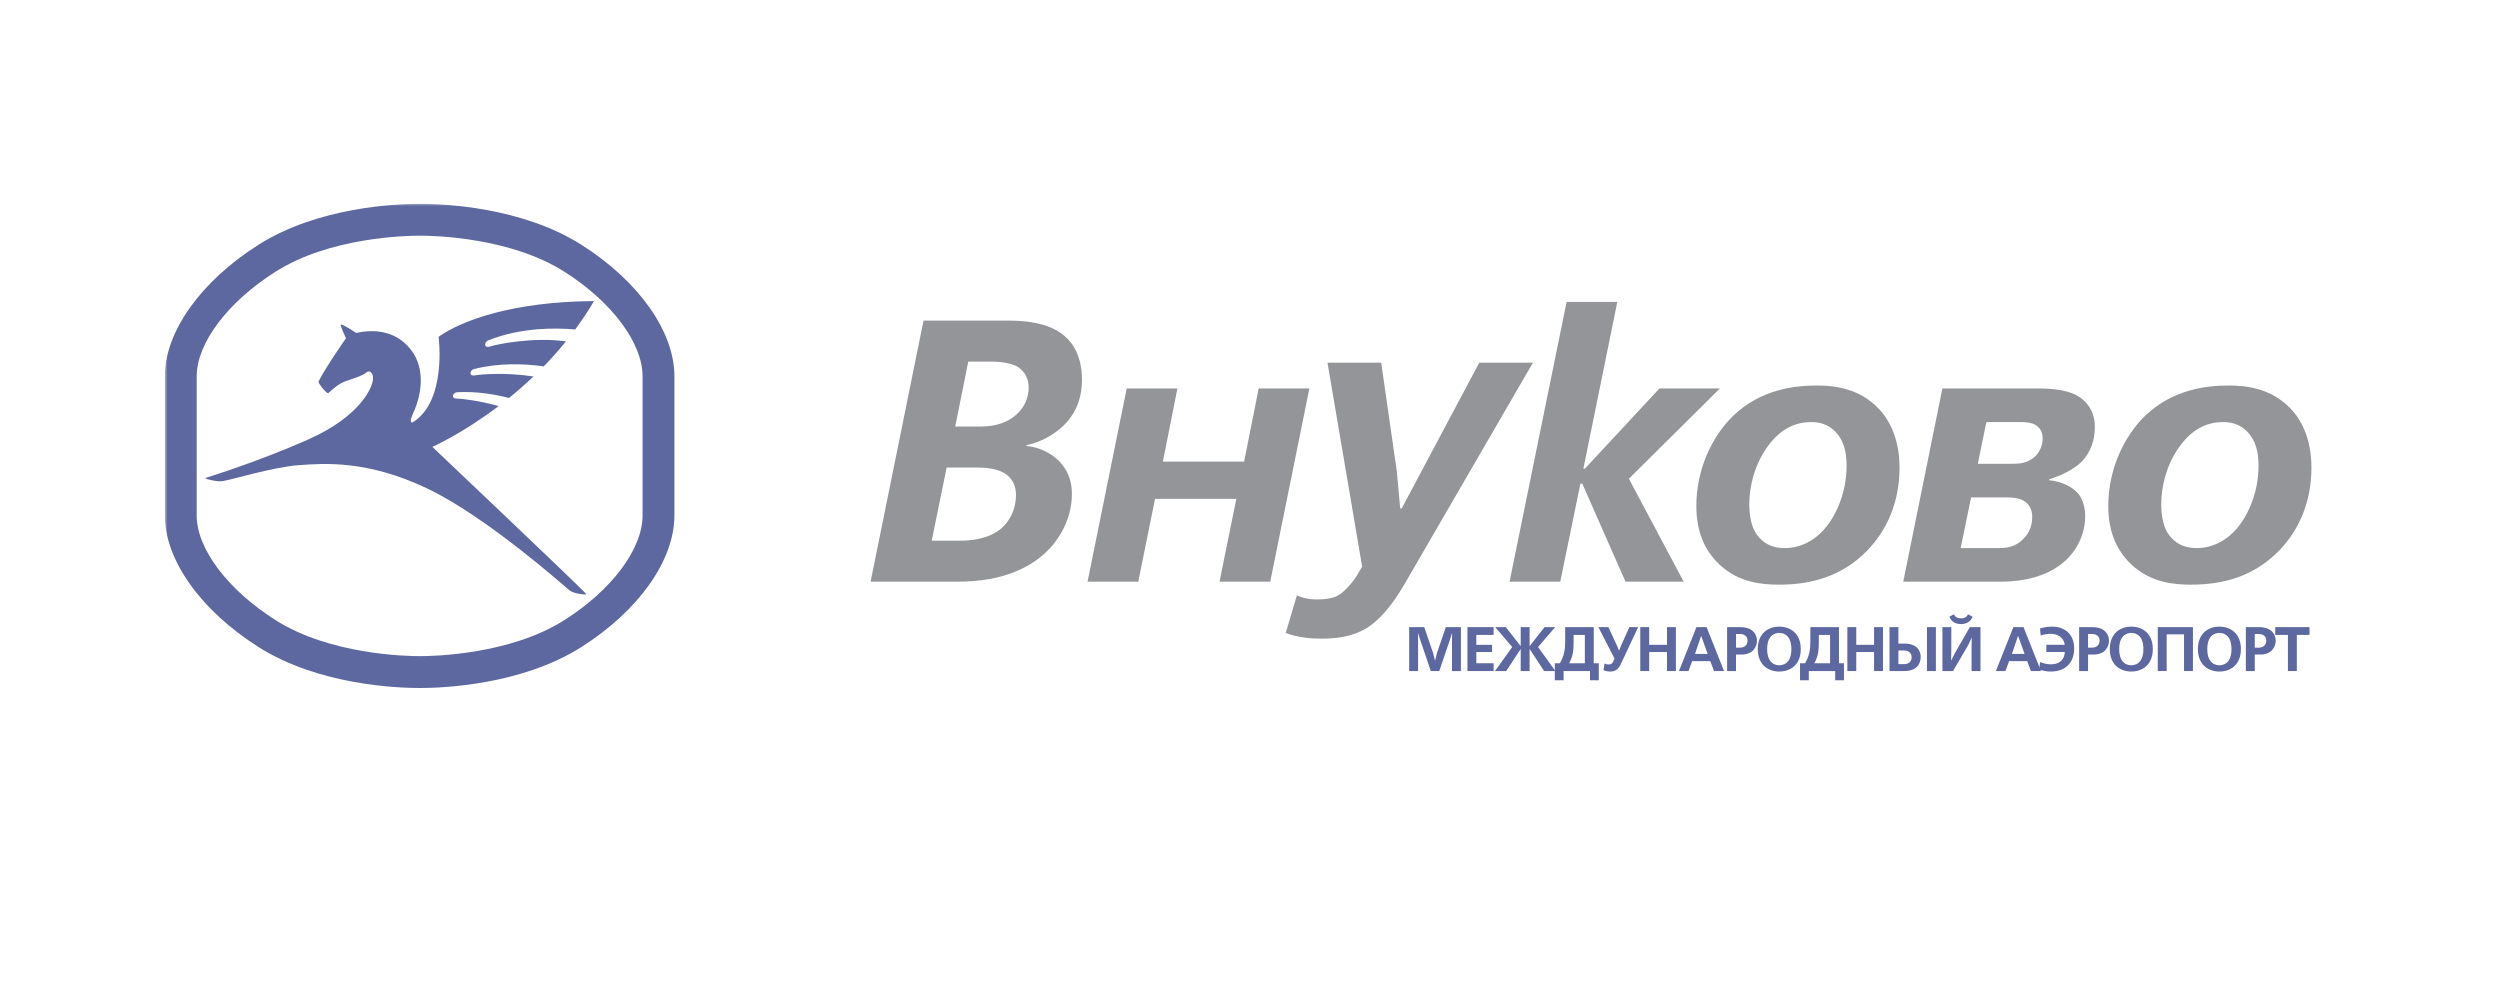 <svg width="455" height="180" viewBox="0 0 455 180" fill="none" xmlns="http://www.w3.org/2000/svg">
<g clip-path="url(#clip0_7_91)">
<mask id="mask0_7_91" style="mask-type:luminance" maskUnits="userSpaceOnUse" x="30" y="37" width="395" height="107">
<path d="M425 37H30V144H425V37Z" fill="white"/>
</mask>
<g mask="url(#mask0_7_91)">
<path d="M183.348 58.349C185.723 58.349 190.676 58.485 193.731 61.133C195.359 62.49 196.919 65.001 196.919 69.142C196.919 71.79 196.24 74.64 193.864 77.15C192.032 79.051 189.455 80.478 186.808 81.02V81.156C189.455 81.428 191.491 82.649 192.78 83.94C194.34 85.567 195.087 87.536 195.087 89.912C195.087 94.121 192.983 98.94 188.368 102.13C183.282 105.592 177.379 105.863 174.122 105.863H158.449L168.083 58.349H183.348ZM169.575 98.396H174.935C176.36 98.396 179.754 98.26 182.263 96.156C183.891 94.733 184.91 92.492 184.91 90.116C184.91 88.351 184.231 86.994 182.807 86.111C181.246 85.229 179.482 85.093 177.65 85.093H172.29L169.575 98.396ZM173.85 77.626H178.531C181.448 77.626 183.552 76.745 184.978 75.454C186.538 74.097 187.216 72.264 187.216 70.567C187.216 68.193 185.859 67.241 185.248 66.765C183.959 66.02 181.856 65.816 180.499 65.816H176.224L173.85 77.626Z" fill="#939598"/>
<path d="M214.288 70.703L211.641 84.008H226.433L229.078 70.703H238.306L231.181 105.863H221.954L225.008 90.796H210.216L207.164 105.863H197.936L205.06 70.703H214.288Z" fill="#939598"/>
<path d="M251.377 66L254.227 85.821L254.836 92.54H255.108L269.227 66H279L256.127 105.436C254.498 108.288 252.19 112.021 248.932 114.194C246.283 115.823 243.569 116.228 240.516 116.228C238.003 116.228 236.102 115.957 234 115.211L236.034 108.356C237.053 108.829 238.207 109.101 239.496 109.101C241.057 109.101 242.618 108.967 243.773 108.22C244.587 107.744 245.946 106.251 246.692 105.166L247.912 103.129L241.6 66H251.377Z" fill="#939598"/>
<path d="M294.35 54.955L288.175 85.297H288.447L302.016 70.703H313.008L296.454 87.13L306.427 105.863H295.842L287.973 88.011H287.634L283.97 105.863H274.742L285.122 54.955H294.35Z" fill="#939598"/>
<path d="M315.383 75.725C320.473 70.839 326.579 70.161 330.718 70.161C333.907 70.161 338.384 70.703 341.844 74.3C343.608 76.065 345.712 79.527 345.712 85.093C345.712 91.541 343.336 96.564 339.876 100.161C335.195 104.98 329.563 106.407 323.796 106.407C320.539 106.407 316.47 105.999 313.01 102.809C310.023 100.025 308.734 96.428 308.734 92.085C308.734 85.501 311.515 79.527 315.383 75.725ZM321.49 81.564C319.319 84.754 318.37 88.487 318.37 91.813C318.37 92.696 318.438 95.682 319.862 97.447C320.675 98.532 322.1 99.753 324.815 99.753C328.547 99.753 332.279 97.447 334.518 92.288C335.671 89.64 336.078 86.994 336.078 84.754C336.078 82.853 335.807 80.816 334.518 79.119C333.295 77.558 331.667 76.813 329.699 76.813C327.054 76.813 324.135 77.762 321.49 81.564Z" fill="#939598"/>
<path d="M371.222 70.703C375.769 70.703 377.669 71.722 378.55 72.332C380.993 74.029 381.265 76.473 381.265 77.762C381.265 80.139 380.45 82.377 378.889 84.008C377.465 85.433 374.954 86.654 372.988 87.198L372.92 87.402C375.293 87.603 377.329 88.691 378.346 89.98C379.161 91.067 379.501 92.56 379.501 93.985C379.501 97.243 377.87 100.841 374.684 103.011C372.309 104.71 368.78 105.863 364.165 105.863H346.391L353.515 70.703H371.222ZM356.84 99.754H363.964C365.93 99.754 367.22 99.076 367.965 98.329C368.984 97.447 369.865 96.156 369.865 94.053C369.865 93.578 369.797 92.288 368.712 91.405C367.628 90.524 365.997 90.524 364.573 90.524H358.739L356.84 99.754ZM359.96 84.414H365.66C367.22 84.414 368.509 84.414 369.797 83.532C371.154 82.649 371.765 81.156 371.765 79.799C371.765 78.51 371.154 77.83 370.68 77.49C369.865 76.881 368.712 76.813 367.696 76.813H361.52L359.96 84.414Z" fill="#939598"/>
<path d="M390.357 75.725C395.445 70.839 401.55 70.161 405.69 70.161C408.878 70.161 413.355 70.703 416.818 74.3C418.58 76.065 420.683 79.527 420.683 85.093C420.683 91.541 418.31 96.564 414.848 100.161C410.167 104.98 404.537 106.407 398.77 106.407C395.513 106.407 391.442 105.999 387.981 102.809C384.997 100.025 383.708 96.428 383.708 92.085C383.708 85.501 386.489 79.527 390.357 75.725ZM396.462 81.564C394.29 84.754 393.341 88.487 393.341 91.813C393.341 92.696 393.409 95.682 394.834 97.447C395.649 98.532 397.073 99.753 399.786 99.753C403.518 99.753 407.25 97.447 409.488 92.288C410.642 89.64 411.05 86.994 411.05 84.754C411.05 82.853 410.778 80.816 409.488 79.119C408.267 77.558 406.639 76.813 404.673 76.813C402.026 76.813 399.107 77.762 396.462 81.564Z" fill="#939598"/>
<path d="M260.407 122.13L258.468 116.421L258.101 115.281H258.068L258.091 116.512V122.13H256.471V114.138H259.209L260.806 118.785L261.16 120.2H261.193L261.547 118.785L263.145 114.138H265.884V122.13H264.264V116.512L264.287 115.281H264.252L263.888 116.421L261.947 122.13H260.407Z" fill="#5C689F"/>
<path d="M271.839 114.138V115.554H268.692V117.358H271.555V118.67H268.692V120.713H271.839V122.13H267.072V114.138H271.839Z" fill="#5C689F"/>
<path d="M278.389 114.138V117.552H278.424L281.104 114.138H283.033L279.929 117.758L283.08 122.13H281.026L278.424 118.155H278.389V122.13H276.769V118.155H276.736L274.134 122.13H272.08L275.229 117.758L272.125 114.138H274.054L276.736 117.552H276.769V114.138H278.389Z" fill="#5C689F"/>
<path d="M283.891 120.713C284.7 119.344 284.861 118.155 284.861 116.695V114.138H290.062V120.713H290.976V123.806H289.379V122.13H284.575V123.806H282.977V120.713H283.891ZM286.401 115.554V116.695C286.401 118.271 286.31 119.424 285.579 120.713H288.442V115.554H286.401Z" fill="#5C689F"/>
<path d="M292.722 114.138L294.307 117.54L294.651 118.384H294.684L295.027 117.527L296.544 114.138H298.142L294.947 120.942C294.502 121.889 293.897 122.22 293.053 122.22C292.677 122.22 292.265 122.152 291.843 121.969L292.026 120.758C292.255 120.874 292.448 120.929 292.712 120.929C293.018 120.929 293.383 120.919 293.611 120.394L293.84 119.856L290.908 114.138H292.722Z" fill="#5C689F"/>
<path d="M300.151 114.138V117.358H303.391V114.138H305.011V122.13H303.391V118.67H300.151V122.13H298.531V114.138H300.151Z" fill="#5C689F"/>
<path d="M310.601 114.138L313.773 122.13H311.95L311.274 120.326H307.979L307.304 122.13H305.571L308.753 114.138H310.601ZM310.795 119.012L309.622 115.748H309.599L308.491 119.012H310.795Z" fill="#5C689F"/>
<path d="M316.696 114.138C319.595 114.138 319.765 116.135 319.765 116.638C319.765 117.688 319.035 119.127 316.993 119.127H315.953V122.13H314.333V114.138H316.696ZM316.696 117.871C317.676 117.871 318.053 117.198 318.053 116.592C318.053 115.931 317.631 115.394 316.696 115.394H315.953V117.871H316.696Z" fill="#5C689F"/>
<path d="M327.74 118.135C327.74 121.032 325.801 122.22 323.827 122.22C321.853 122.22 319.914 121.032 319.914 118.135C319.914 115.235 321.853 114.047 323.827 114.047C325.801 114.047 327.74 115.235 327.74 118.135ZM321.624 118.135C321.624 120.839 323.221 121.078 323.827 121.078C324.432 121.078 326.029 120.839 326.029 118.135C326.029 115.429 324.432 115.188 323.827 115.188C323.221 115.188 321.624 115.429 321.624 118.135Z" fill="#5C689F"/>
<path d="M328.518 120.713C329.327 119.344 329.487 118.155 329.487 116.695V114.138H334.691V120.713H335.603V123.806H334.006V122.13H329.201V123.806H327.604V120.713H328.518ZM331.027 115.554V116.695C331.027 118.271 330.936 119.424 330.206 120.713H333.071V115.554H331.027Z" fill="#5C689F"/>
<path d="M337.84 114.138V117.358H341.08V114.138H342.7V122.13H341.08V118.67H337.84V122.13H336.218V114.138H337.84Z" fill="#5C689F"/>
<path d="M345.508 117.13H346.626C349.376 117.13 349.569 119.047 349.569 119.55C349.569 120.781 348.873 122.13 346.58 122.13H343.888V114.138H345.508V117.13ZM345.508 120.874H346.58C347.344 120.874 347.916 120.404 347.916 119.63C347.916 119.115 347.663 118.384 346.455 118.384H345.508V120.874ZM352.332 114.138V122.13H350.71V114.138H352.332Z" fill="#5C689F"/>
<path d="M355.137 114.138V118.248L355.104 120.188H355.137L355.709 119.024L358.503 114.138H360.444V122.13H358.824V118.007L358.857 116.08H358.824L358.276 117.288L355.456 122.13H353.517V114.138H355.137ZM359.007 112.243C358.538 113.396 357.568 113.58 356.895 113.58C356.222 113.58 355.253 113.396 354.785 112.243L355.617 111.798C355.903 112.507 356.621 112.54 356.895 112.54C357.169 112.54 357.887 112.507 358.173 111.798L359.007 112.243Z" fill="#5C689F"/>
<path d="M368.282 114.138L371.454 122.13H369.628L368.955 120.326H365.658L364.985 122.13H363.252L366.434 114.138H368.282ZM368.476 119.012L367.302 115.748H367.278L366.172 119.012H368.476Z" fill="#5C689F"/>
<path d="M372.436 117.358H375.791C375.666 116.582 375.141 115.361 373.132 115.361C372.562 115.361 371.969 115.462 371.409 115.668L371.283 114.389C371.901 114.185 372.632 114.047 373.486 114.047C375.882 114.047 377.502 115.53 377.502 118.007C377.502 120.555 375.962 122.22 373.247 122.22C372.551 122.22 371.854 122.105 371.113 121.844L371.306 120.497C372.152 120.861 372.883 120.907 373.303 120.907C374.947 120.907 375.769 119.902 375.791 118.67H372.436V117.358Z" fill="#5C689F"/>
<path d="M380.767 114.138C383.665 114.138 383.836 116.135 383.836 116.638C383.836 117.688 383.105 119.127 381.063 119.127H380.023V122.13H378.404V114.138H380.767ZM380.767 117.871C381.748 117.871 382.125 117.198 382.125 116.592C382.125 115.931 381.703 115.394 380.767 115.394H380.023V117.871H380.767Z" fill="#5C689F"/>
<path d="M391.812 118.135C391.812 121.032 389.871 122.22 387.899 122.22C385.925 122.22 383.984 121.032 383.984 118.135C383.984 115.235 385.925 114.047 387.899 114.047C389.871 114.047 391.812 115.235 391.812 118.135ZM385.697 118.135C385.697 120.839 387.294 121.078 387.899 121.078C388.502 121.078 390.099 120.839 390.099 118.135C390.099 115.429 388.502 115.188 387.899 115.188C387.294 115.188 385.697 115.429 385.697 118.135Z" fill="#5C689F"/>
<path d="M399.113 114.138V122.13H397.493V115.451H394.334V122.13H392.714V114.138H399.113Z" fill="#5C689F"/>
<path d="M407.843 118.135C407.843 121.032 405.904 122.22 403.93 122.22C401.956 122.22 400.017 121.032 400.017 118.135C400.017 115.235 401.956 114.047 403.93 114.047C405.904 114.047 407.843 115.235 407.843 118.135ZM401.727 118.135C401.727 120.839 403.325 121.078 403.93 121.078C404.535 121.078 406.13 120.839 406.13 118.135C406.13 115.429 404.535 115.188 403.93 115.188C403.325 115.188 401.727 115.429 401.727 118.135Z" fill="#5C689F"/>
<path d="M411.108 114.138C414.006 114.138 414.177 116.135 414.177 116.638C414.177 117.688 413.446 119.127 411.404 119.127H410.365V122.13H408.745V114.138H411.108ZM411.108 117.871C412.087 117.871 412.464 117.198 412.464 116.592C412.464 115.931 412.042 115.394 411.108 115.394H410.365V117.871H411.108Z" fill="#5C689F"/>
<path d="M420.327 114.138V115.554H418.022V122.13H416.402V115.554H414.096V114.138H420.327Z" fill="#5C689F"/>
<path d="M89.225 63.055C90.402 62.663 96.979 61.29 103.002 62.13C101.686 63.753 100.332 65.275 98.961 66.681C95.495 66.193 90.935 66.004 86.388 67.142C85.581 67.212 85.135 68.572 86.499 68.31C87.5 68.116 92.197 67.748 97.092 68.522C95.594 69.947 94.097 71.251 92.64 72.429C89.873 71.714 86.666 71.218 83.336 71.382C82.531 71.294 81.829 72.54 83.218 72.548C84.029 72.554 87.16 72.904 90.748 73.909C84.083 78.959 78.686 81.331 78.686 81.331C78.686 81.331 104.202 105.513 106.573 107.974C106.701 108.106 106.623 108.203 106.516 108.199C105.9 108.166 104.377 108.024 103.63 107.426C102.751 106.722 88.611 94.07 77.72 88.886C66.829 83.703 58.925 84.317 54.271 84.669C49.615 85.021 41.887 87.394 40.481 87.569C39.407 87.703 38.069 87.293 37.507 87.138C37.4 87.107 37.394 86.994 37.538 86.949C39.164 86.419 47.093 83.934 55.852 80.1C65.687 75.796 67.795 70.435 67.883 69.029C67.972 67.624 67.093 67.361 66.654 67.799C66.214 68.238 64.985 68.679 63.667 69.117C62.35 69.556 61.735 69.733 59.715 71.578C59.277 71.49 57.959 69.82 57.959 69.469C59.1 67.097 62.965 61.562 62.965 61.562C62.965 61.562 61.912 59.276 61.998 59.101C62.087 58.926 63.141 59.453 64.81 60.594C67.268 60.067 71.66 59.717 74.734 63.582C77.809 67.447 76.314 72.632 75.435 74.653C74.939 75.797 74.47 76.673 74.997 76.936C81.409 73.16 79.828 61.298 79.828 61.298C84.118 58.234 93.554 54.906 107.965 54.797C108.012 54.797 108.088 54.828 108.031 54.925C106.981 56.7 105.855 58.376 104.681 59.964C101.168 59.648 94.889 59.564 88.961 61.912C88.171 62.089 87.907 63.493 89.225 63.055ZM122.744 68.501V93.806C122.744 101.969 116.248 111.156 105.774 117.785C94.871 124.681 80.551 125.219 76.417 125.219C72.294 125.219 57.986 124.681 47.085 117.785C36.556 111.123 30 101.934 30 93.806V68.501C30 60.376 36.552 51.187 47.081 44.525C57.984 37.628 72.294 37.091 76.417 37.091C80.551 37.091 94.875 37.628 105.779 44.525C116.252 51.154 122.744 60.34 122.744 68.501ZM116.948 68.501C116.948 62.404 111.353 54.916 102.674 49.426C92.844 43.205 79.079 42.89 76.417 42.89C73.762 42.89 60.016 43.205 50.183 49.426C41.453 54.949 35.797 62.439 35.797 68.501V93.806C35.797 99.871 41.449 107.358 50.181 112.884C60.012 119.105 73.762 119.42 76.417 119.42C79.079 119.42 92.848 119.105 102.679 112.884C111.357 107.393 116.948 99.906 116.948 93.806V68.501Z" fill="#5C689F"/>
</g>
</g>
<defs>
<clipPath id="clip0_7_91">
<rect width="395" height="107" fill="white" transform="translate(30 37)"/>
</clipPath>
</defs>
</svg>

